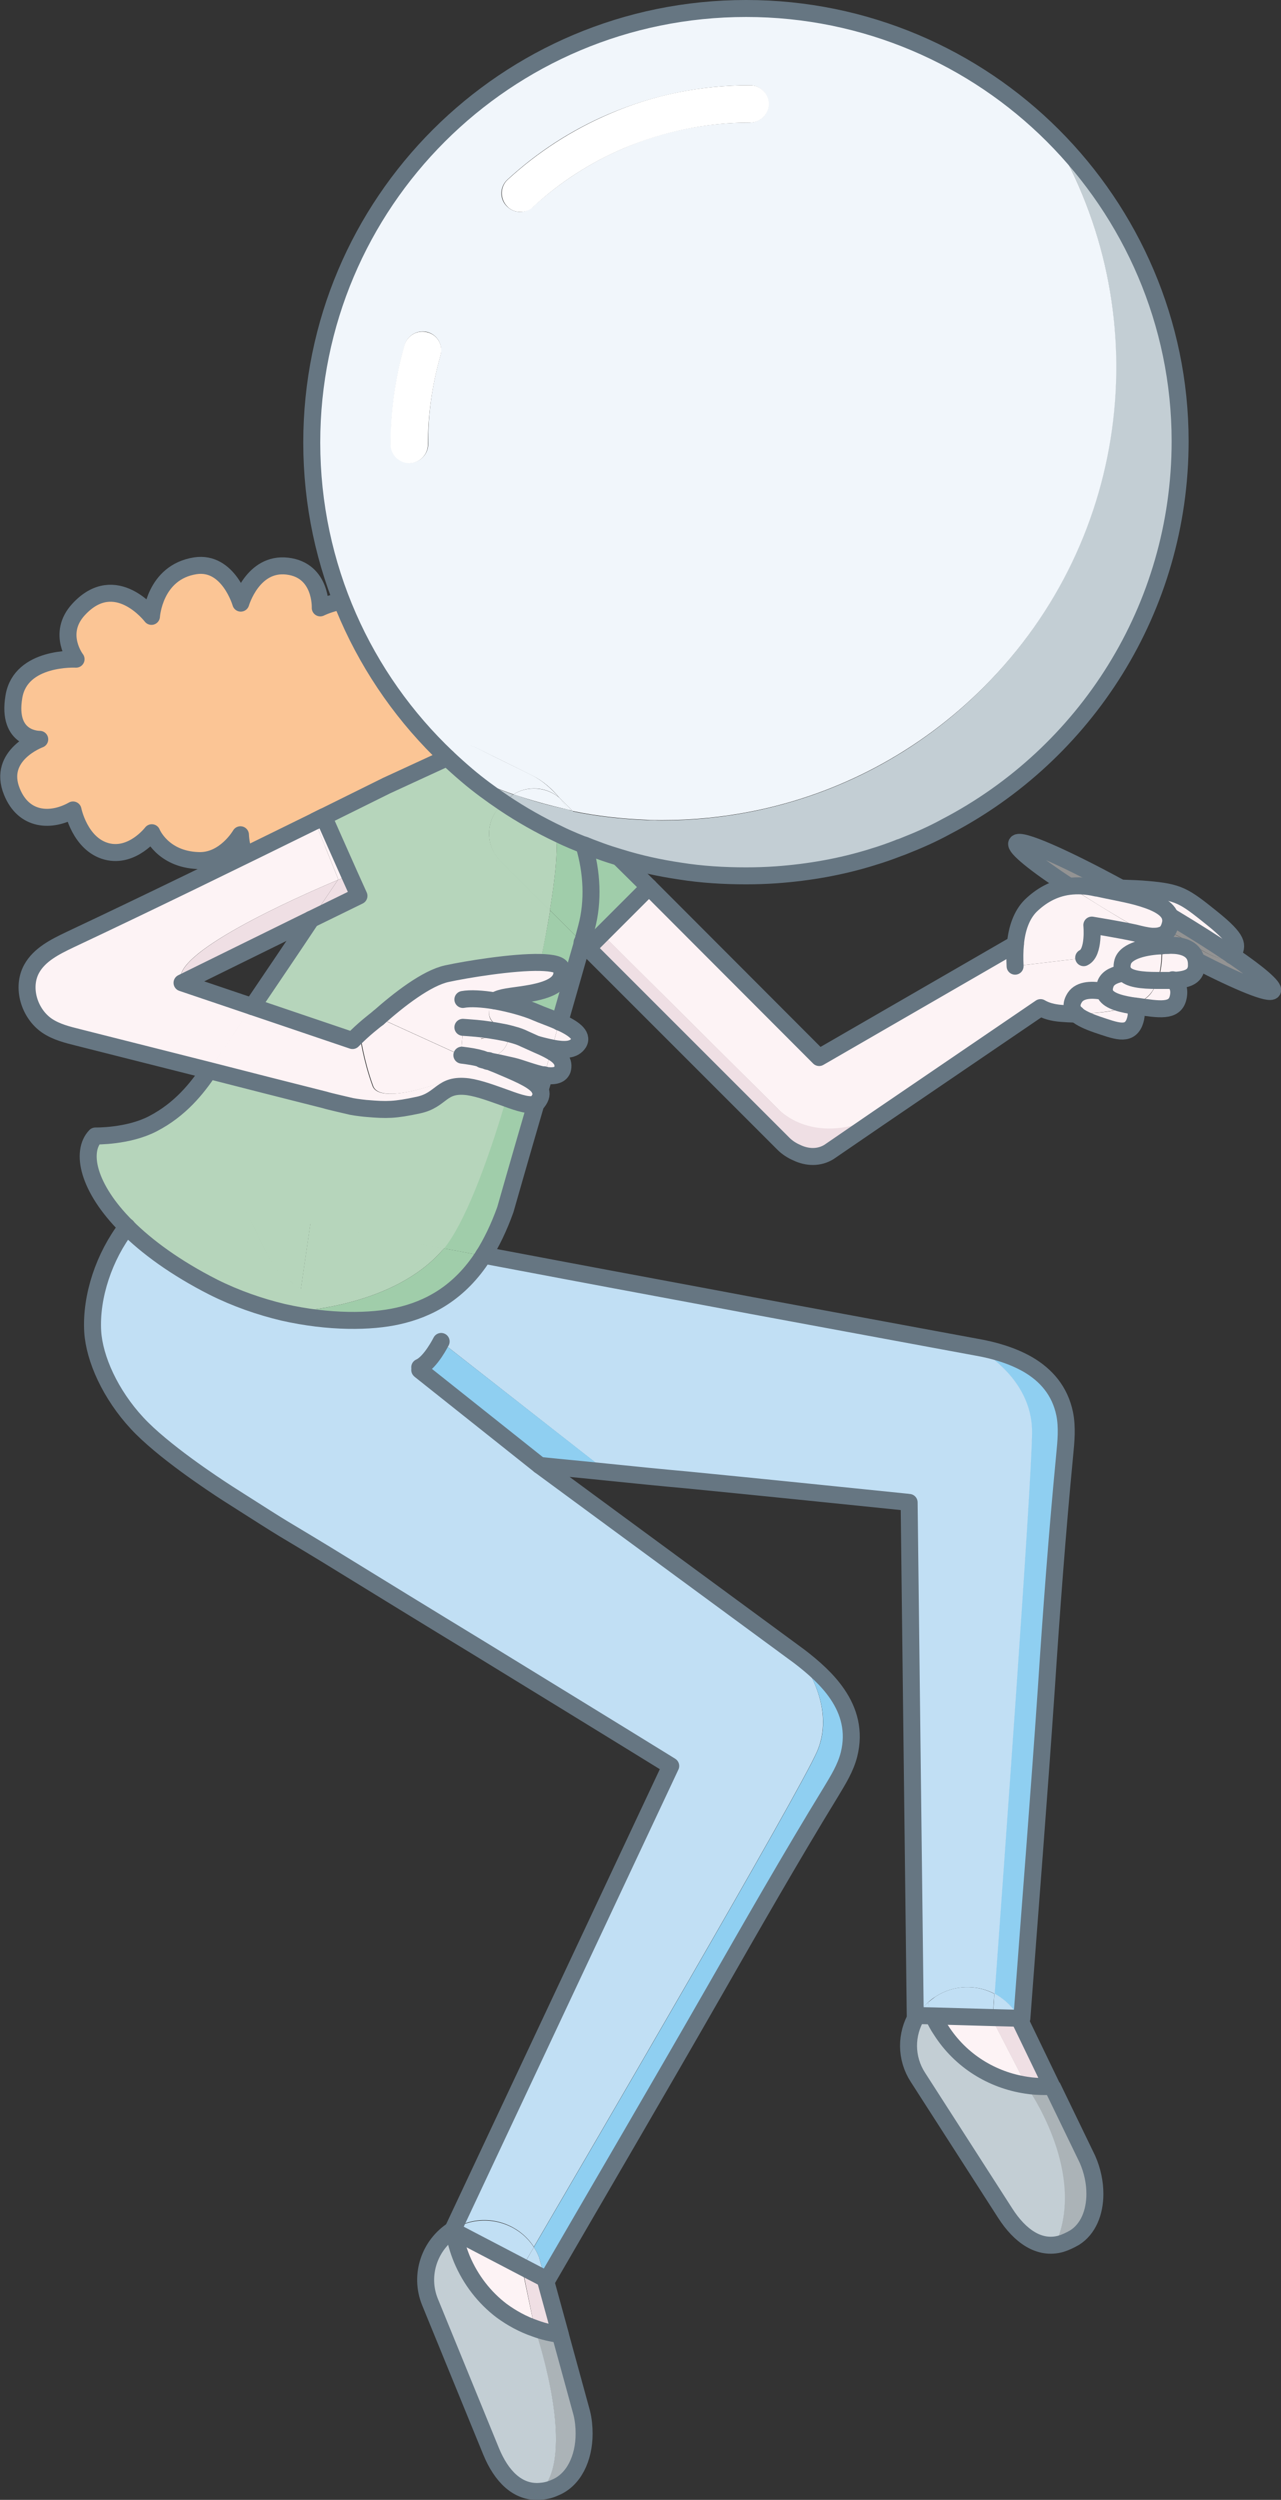 <?xml version="1.0" encoding="utf-8"?>
<!-- Generator: Adobe Illustrator 23.0.1, SVG Export Plug-In . SVG Version: 6.00 Build 0)  -->
<svg version="1.1" id="Layer_1" xmlns="http://www.w3.org/2000/svg" xmlns:xlink="http://www.w3.org/1999/xlink" x="0px" y="0px"
	 viewBox="0 0 377.2 736.1" style="enable-background:new 0 0 377.2 736.1;" xml:space="preserve">
<rect x="0" y="0" width="377.2" height="736.1" fill="#333333" stroke="none"/>
<style type="text/css">
	.st0{fill:#FBC595;stroke:#667682;stroke-width:5;stroke-linecap:round;stroke-linejoin:round;stroke-miterlimit:10;}
	.st1{fill:#939393;}
	.st2{fill:#FDF3F5;}
	.st3{fill:#C3CED4;}
	.st4{fill:#ABB3B7;}
	.st5{fill:#8FCFF1;}
	.st6{fill:#F1F6FB;}
	.st7{fill:#EFDFE4;}
	.st8{fill:#C1DFF4;}
	.st9{fill:#FFFFFF;}
	.st10{fill:#A0CDAA;}
	.st11{fill:#B6D5BB;}
	.st12{fill:none;stroke:#667682;stroke-width:5;stroke-miterlimit:10;}
	.st13{fill:none;stroke:#667682;stroke-width:5;stroke-linecap:round;stroke-linejoin:round;stroke-miterlimit:10;}
	.st14{fill:none;}
</style>
<g>
	<path class="st0" d="M136.6,242.7c-7.7,1.8-20.3-9.8-20.3-9.8s-1.5,14.3-8.1,16.3c-8.9,2.7-15.4-6-15.4-6s-0.8,10.8-11,13.6
		c-10.7,2.9-11-11-11-11s-4.6,8-12.5,7.6c-10.5-0.4-13.6-8.2-13.6-8.2s-5.7,7.5-13.3,5.5c-7.9-2.1-9.9-12.2-9.9-12.2
		c-6.4,3.6-14.5,3.3-18-5.4c-4.4-10.8,8.2-15.4,8.2-15.4s-9.8,0.3-7.6-12.6c2-11.9,18.3-11,18.3-11s-5.8-7.5,0.7-14.6
		c10.9-11.9,21.5,2,21.5,2s0.8-13,12.9-14.9c9.8-1.5,13.4,11,13.4,11s3.5-12.1,13.7-10.9c10.2,1.2,9.7,12.3,9.7,12.3
		s7.1-3.6,15.4-2.2c7.7,1.3,5.7,14.1,5.7,14.1s8-9.6,16.1-7.4c8.1,2.2,11.9,11.4,11.9,11.4L136.6,242.7z"/>
	<g>
		<path class="st1" d="M362.8,281.4c7.8,5.3,12.4,9.3,11.8,10.3c-0.8,1.3-9.9-2.4-22.5-8.9c-0.5-3.1-3.4-4.2-6.2-4.4
			c-0.5,0-1.2-0.1-2,0c-0.6-0.3-1.3-0.7-2-1.1c0-0.7-0.1-1.3-0.2-1.8c0.7-0.2,1.4-0.7,1.9-1.3c1.9,0.7,4.9,2.1,8.3,4.4
			C357.4,282.2,361.2,283.2,362.8,281.4z"/>
		<path class="st2" d="M356.8,270.3c8.1,6.5,7.6,8.1,6.3,10.6c-0.1,0.2-0.2,0.4-0.3,0.5c-5-3.4-11.3-7.4-18.3-11.6
			c-1-2.7-5.1-4.4-9.9-5.7c-1.6-0.9-3.1-1.7-4.6-2.5c3,0.1,5.7,0.2,7.8,0.4C347.2,262.7,348.7,263.8,356.8,270.3z"/>
		<path class="st1" d="M362.8,281.4c-1.6,1.9-5.4,0.8-10.8-2.8c-3.4-2.3-6.4-3.7-8.3-4.4c0.4-0.6,0.8-1.4,0.9-2.4
			c0.1-0.7,0.1-1.4-0.2-2C351.5,274,357.8,278,362.8,281.4z"/>
		<path class="st2" d="M352.2,282.8c0.1,0.5,0.1,1.1,0.1,1.7c-0.3,3.2-3,4-7,4.1c-1-0.9-2.4-1.4-3.7-1.7c0,0-0.1,0-0.1,0
			c0.7-2.9,0.8-6,0.7-8.5c0.7,0,1.3-0.1,1.9-0.1C346.8,280,349.6,281.5,352.2,282.8z"/>
		<path class="st2" d="M345.2,288.7c1.4,1.1,2.2,2.8,1.6,5.3c-1,4.3-5.7,3.4-12.1,2.5c-0.3,0-0.5-0.1-0.8-0.1
			c-0.1-0.1-0.1-0.2-0.2-0.4c2.4-1,4.4-2.2,5.5-3.9c0.7-1,1.2-2.1,1.6-3.3C342.4,288.7,343.9,288.7,345.2,288.7z"/>
		<path class="st2" d="M346,278.5c2.8,0.2,5.7,1.3,6.2,4.4c-2.6-1.4-5.4-2.8-8.2-4.4C344.7,278.4,345.4,278.4,346,278.5z"/>
		<path class="st2" d="M344.5,269.8c0.2,0.6,0.3,1.3,0.2,2c-0.2,1-0.5,1.8-0.9,2.4c-1.3-0.5-2.1-0.7-2.1-0.7s0.1,0.8,0.2,2
			c-0.8,0.3-1.7,0.3-2.6,0.3c-1.4-0.8-2.8-1.6-4.2-2.4c-7-4-13.4-7.9-18.8-11.5c2.2-0.2,4.5-0.4,6.9-0.4c3.5,0.8,7.7,1.5,11.5,2.5
			c1.4,0.8,2.9,1.7,4.4,2.5C340.9,267.6,342.7,268.7,344.5,269.8z"/>
		<path class="st2" d="M345.2,288.7c-1.3,0.1-2.8,0-4.4,0c0.2-0.6,0.3-1.1,0.5-1.7c0.1,0,0.1,0,0.1,0
			C342.9,287.3,344.2,287.8,345.2,288.7z"/>
		<path class="st2" d="M342,278.5c0.1,2.5,0,5.6-0.7,8.5c-2-0.4-6.6-1-10.4-0.5c-0.6-0.8-0.8-1.9-0.4-3.3
			C331.5,279.7,337.6,278.7,342,278.5z"/>
		<path class="st2" d="M342,277.3c0,0.4,0,0.7,0.1,1.1c-4.4,0.2-10.5,1.3-11.5,4.7c-0.4,1.5-0.2,2.5,0.4,3.3c-2.5,0.4-4.6,1.2-5.4,3
			c-0.4,1-0.5,1.8-0.4,2.5c-3.4-0.7-7.1-0.7-8.7,1.7c-1.3,2-1,3.6,0.4,4.9c-1.7,0-3.2-0.1-4.5-0.2c-2.7-0.2-4.6-0.8-6.1-1.7
			l-48,32.7l-0.1-0.1c-19.8,8.8-29.5-3-29.5-3l-50.1-49.8l-1.3-1.3l13.7-13.7l50.2,50.2L299,278c-0.2,2.1-0.2,4.3-0.1,6.5l20.1-2.4
			c3.2-1.5,2.4-9.6,2.4-9.6s8.5,1.4,12.6,2.3c1.6,0.4,3.5,0.9,5.2,1C340.1,276.3,341.1,276.8,342,277.3z"/>
		<path class="st1" d="M341.8,275.5c0.1,0.5,0.1,1.1,0.2,1.8c-0.9-0.5-1.8-1-2.8-1.5C340.2,275.8,341,275.8,341.8,275.5z"/>
		<path class="st2" d="M343.7,274.2c-0.5,0.7-1.1,1.1-1.9,1.3c-0.1-1.2-0.2-2-0.2-2S342.4,273.7,343.7,274.2z"/>
		<path class="st2" d="M341.3,287c-0.1,0.6-0.3,1.2-0.5,1.7c-0.1,0-0.2,0-0.2,0c-4.5,0-8.2-0.4-9.7-2.2
			C334.7,286,339.3,286.6,341.3,287z"/>
		<path class="st2" d="M340.6,288.7c0.1,0,0.2,0,0.2,0c-0.4,1.2-0.9,2.3-1.6,3.3c-1.2,1.7-3.1,3-5.5,3.9c-0.7-1-1.8-1.8-3-2.3
			c-1.1-0.4-3.2-1.2-5.6-1.7c-0.1-0.7,0-1.5,0.4-2.5c0.8-1.8,2.9-2.6,5.4-3C332.4,288.4,336.1,288.7,340.6,288.7z"/>
		<path class="st2" d="M344.5,269.8c-1.8-1.1-3.6-2.1-5.5-3.2c-1.5-0.9-3-1.7-4.4-2.5C339.4,265.3,343.5,267,344.5,269.8z"/>
		<path class="st3" d="M310,39.9c23.2,23.1,37.5,55.1,37.5,90.4c0,49.3-28,92.2-68.9,113.5c-4,2.1-8.2,4-12.4,5.7
			c-0.3,0.1-0.7,0.3-1,0.4c-0.2,0.1-0.4,0.1-0.6,0.2c-2.3,0.9-5.1,1.8-7.5,2.6l-0.3,0.1c-9.1,2.7-18.5,4.5-28.3,5.2
			c-2.9,0.2-5.9,0.3-8.8,0.3c-6.6,0-13-0.5-19.4-1.4c-6.1-0.9-12-2.3-17.8-4l-14-14c7.2,1.5,14.6,2.3,21.9,2.6c1.5,0,3,0.1,4.4,0.1
			c9,0,18.1-0.9,27-2.7c24.8-5,48.5-17.1,67.7-36.4C333.6,158.3,340.4,91.1,310,39.9z"/>
		<path class="st2" d="M335,273.4c1.4,0.8,2.8,1.6,4.2,2.4c-1.7-0.1-3.6-0.6-5.2-1c-4.1-0.9-12.6-2.3-12.6-2.3s0.8,8.1-2.4,9.6
			l-20.1,2.4c-0.1-2.2-0.1-4.4,0.1-6.5l0.4-0.2c1.5-4,4.5-7.3,5.8-11.5c0.7-2.5,5.3-3.7,11.1-4.3C321.7,265.4,328.1,269.4,335,273.4
			z"/>
		<path class="st2" d="M334,296.3c0.7,1.2,0.9,2.8,0,4.8c-1.7,3.9-5.6,2.4-10.9,0.5c-2.6-0.9-4.9-1.9-6.2-3.1c5,0,11.4-0.5,16.3-2.4
			C333.5,296.2,333.7,296.3,334,296.3z"/>
		<path class="st2" d="M333.8,296c0.1,0.1,0.2,0.2,0.2,0.4c-0.3,0-0.5-0.1-0.8-0.1C333.4,296.1,333.6,296,333.8,296z"/>
		<path class="st2" d="M333.8,296c-0.2,0.1-0.4,0.2-0.6,0.2c-4.3-0.7-7.6-1.8-8-4.1c2.4,0.5,4.5,1.2,5.6,1.7
			C331.9,294.2,333,294.9,333.8,296z"/>
		<path class="st1" d="M330,261.5c1.5,0.8,3,1.7,4.6,2.5c-3.8-1-8-1.8-11.5-2.5C325.5,261.4,327.8,261.4,330,261.5z"/>
		<path class="st1" d="M330,261.5c-2.2-0.1-4.5-0.1-6.9,0c-0.1,0-0.1,0-0.2,0c-3-0.7-5.7-0.8-8.1-0.5c-9.9-6.5-16.1-11.5-15.4-12.7
			C300.3,246.7,313.3,252.4,330,261.5z"/>
		<path class="st2" d="M325.2,292c0.5,2.3,3.7,3.4,8,4.1c-4.9,1.8-11.3,2.4-16.3,2.4c-1.4-1.3-1.7-2.8-0.4-4.9
			C318,291.3,321.8,291.4,325.2,292z"/>
		<path class="st2" d="M322.9,261.5c0.1,0,0.1,0,0.2,0c-2.4,0.1-4.7,0.2-6.9,0.4c-0.5-0.3-1-0.6-1.4-0.9
			C317.2,260.7,319.9,260.8,322.9,261.5z"/>
		<path class="st4" d="M320.1,635.9c1.5,3.4,2.2,6.9,2.2,10.2c0,5.5-2,10.3-6,12.9c-1.3,0.9-2.7,1.5-4,1.8l-0.7-2.1
			c7.3-20.7-9.1-43.8-9.1-43.8l-0.4-0.9c1.8,0.3,3.7,0.4,5.5,0.4c0.7,0,1.4,0,2-0.1L320.1,635.9z"/>
		<path class="st2" d="M314.8,261c0.5,0.3,1,0.6,1.4,0.9c-5.7,0.6-10.3,1.9-11.1,4.3c-1.2,4.1-4.3,7.5-5.8,11.5L299,278
			c0.4-4.5,1.8-8.6,4.5-11.3C306.4,263.9,310.1,261.6,314.8,261z"/>
		<path class="st5" d="M313.4,416.5c0.8,4,0.4,8.2,0,12.2c-2.2,22.9-3.8,45.8-5.4,68.7c-2.2,32.4-4.8,64.7-7.2,97.1l-0.7,0l-0.7-1.4
			c-1.7-2.6-4-4.6-6.6-6c2.3-31.8,11-151.3,11-165.5c0-16.4-16.3-24.7-16.3-24.7c5.2,1,10.6,2.5,15.1,5.1
			C307.9,405.1,312,409.7,313.4,416.5z"/>
		<path class="st3" d="M311.7,658.6l0.7,2.1c-6.4,1.8-12.1-2.3-16.4-9l-25.7-40c-3.7-5.7-3.5-12.8-0.3-18.2l4.8,0.1
			c0.7,1.4,1.4,2.8,2.3,4.1c5.8,9.1,15.1,14.7,25.1,16.2l0.4,0.9C302.6,614.9,319,637.9,311.7,658.6z"/>
		<path class="st6" d="M310,39.9c30.5,51.2,23.7,118.4-20.4,162.5c-19.2,19.2-42.9,31.4-67.7,36.4c-8.9,1.8-17.9,2.7-27,2.7
			c-1.5,0-3,0-4.4-0.1c-7.4-0.3-14.7-1.1-21.9-2.6l-3.2-3.2c-0.2-0.2-0.4-0.4-0.6-0.6c-2.3-2.8-5-5.1-8-6.6c0,0-13.1-6.5-13.2-6.5
			c-5.8-2.9-5.8-3.7-10.9,0.8l-0.9,0.4c-24.6-23.3-39.9-56.3-39.9-92.8C91.8,59.7,149,2.5,219.6,2.5C254.9,2.5,286.8,16.8,310,39.9z
			 M226.3,30.6c0-3-2.5-5.5-5.5-5.5c-14.4,0-28.4,2.9-41.6,8.5c-11,4.7-21,11.2-29.8,19.3c-2.2,2-2.4,5.5-0.3,7.7
			c1.1,1.2,2.6,1.8,4,1.8c1.3,0,2.6-0.5,3.7-1.4c7.9-7.2,16.9-13.1,26.7-17.3c11.8-5.1,24.4-7.6,37.3-7.6
			C223.9,36,226.3,33.6,226.3,30.6z M129.7,104.6c0.8-2.9-0.8-5.9-3.7-6.8c-2.9-0.8-5.9,0.8-6.8,3.7c-2.7,9.5-4.1,19.3-4.1,29.3
			c0,3,2.4,5.5,5.5,5.5c3,0,5.5-2.5,5.5-5.5C126,121.9,127.3,113.1,129.7,104.6z"/>
		<path class="st7" d="M300.1,594.5l9.6,19.9c-0.7,0-1.4,0.1-2,0.1c-1.9,0-3.7-0.1-5.5-0.4l-9.9-19.2c0,0,0-0.2,0-0.6L300.1,594.5z"
			/>
		<path class="st2" d="M292.3,594.8l9.9,19.2c-9.9-1.5-19.2-7.1-25.1-16.2c-0.9-1.3-1.6-2.7-2.3-4.1l17.5,0.5
			C292.3,594.6,292.3,594.8,292.3,594.8z"/>
		<path class="st8" d="M299.4,593l0.7,1.4l-7.8-0.2c0.1-1.1,0.3-3.5,0.5-7.2C295.4,588.4,297.7,590.4,299.4,593z"/>
		<path class="st8" d="M83.4,386.4c13.5,3.1,26,2.9,33.9,1.1c9-2,18.1-6.8,25.1-17.7c7.8,1.4,15.5,2.9,23.3,4.4
			c18.5,3.5,37,6.9,55.5,10.4c22.1,4.1,44.3,8.3,66.4,12.3c0,0,16.3,8.3,16.3,24.7c0,14.2-8.7,133.7-11,165.5
			c-5.3-2.8-12-2.7-17.4,0.8c-0.8,0.5-1.6,1.1-2.3,1.8c-1.3,1.2-2.3,2.5-3.2,3.9l-0.6,0l-1.8-151.1c-0.3,0-0.6-0.1-0.9-0.1
			c-21.4-2.2-42.8-4.3-64.3-6.5c-7.8-0.8-15.7-1.6-23.5-2.3l0-0.1l-50.4-39.5c0,0-1.6,6.8-4.3,8.9l-0.5,0.6l35.1,28
			c7.3,5.4,14.7,10.8,22,16.2c18.1,13.4,36.2,26.7,54.4,40c0,0,11.4,14,5.4,28c-5.3,12.2-67.8,119.2-83.4,145.9
			c-4.4-6.8-13.3-9.8-21.1-6.6c-0.9,0.4-1.8,0.8-2.6,1.3c0,0-0.1,0.1-0.1,0.1l64.1-136.5c-0.3-0.2-0.5-0.3-0.8-0.5
			c-18.3-11.3-36.7-22.6-55-33.8c-16.1-9.9-29.6-18.2-45.7-28c-16-9.8-7.9-4.6-28.9-17.9c-4.6-2.9-19.3-12.7-26.7-20.7
			c-7.9-8.5-12.6-19.1-13.1-27c-0.6-10.4,3.4-22.2,10.1-30.9c5.9,5.9,14.3,12.1,25.5,17.8C69.7,382.5,76.6,384.9,83.4,386.4z"/>
		<path class="st8" d="M292.8,587.1c-0.3,3.6-0.4,6.1-0.5,7.2l-17.5-0.5c-0.6-1.3-1.2-2.7-1.6-4.1c0.7-0.6,1.5-1.2,2.3-1.8
			C280.9,584.4,287.5,584.3,292.8,587.1z"/>
		<path class="st8" d="M274.8,593.7l-4.8-0.1c0.8-1.4,1.9-2.8,3.2-3.9C273.7,591,274.2,592.3,274.8,593.7z"/>
		<path class="st3" d="M257,252.6c2.4-0.7,5.2-1.7,7.5-2.6c-2.3,0.9-4.7,1.7-7,2.4C257.4,252.5,257.2,252.6,257,252.6z"/>
		<path class="st7" d="M258.3,329.3l-14.3,9.8c-2.9,1.8-6.4,1.7-9.5,0.2c-1.4-0.6-2.8-1.4-3.9-2.6l-57.6-57.6l4.2-4.2l1.3,1.3
			l50.1,49.8c0,0,9.7,11.9,29.5,3L258.3,329.3z"/>
		<path class="st5" d="M246.6,499c3.4,5.1,5.2,11,3.4,17.7c-1,4-3.2,7.5-5.3,11c-11.9,19.6-23.4,39.5-34.8,59.5
			c-16.1,28.2-32.5,56.1-48.8,84.2l-0.6-0.3l-1.8-6.5c-0.4-1-0.9-2-1.5-2.9c15.6-26.7,78.1-133.7,83.4-145.9c6.1-14-5.4-28-5.4-28
			C239.5,490.9,243.7,494.6,246.6,499z"/>
		<path class="st9" d="M220.9,25.1c3,0,5.5,2.5,5.5,5.5s-2.5,5.5-5.5,5.5c-12.9,0-25.5,2.6-37.3,7.6c-9.8,4.2-18.8,10-26.7,17.3
			c-1,1-2.4,1.4-3.7,1.4c-1.5,0-3-0.6-4-1.8c-2-2.2-1.9-5.7,0.3-7.7c8.8-8.1,18.9-14.6,29.8-19.3C192.4,27.9,206.4,25.1,220.9,25.1z
			"/>
		<path class="st10" d="M191.1,261.2L177.3,275l-4.2,4.2l-1.7-1.7c0.6-2.2,1-3.7,1.2-4.5c2.1-7.8,1.7-16.4-0.6-24l0.3,0.1
			c0.6,0.3,1.3,0.5,2,0.8c0.8,0.3,1.6,0.6,2.4,0.9c1.9,0.7,3.8,1.3,5.8,1.9L191.1,261.2z"/>
		<path class="st3" d="M168.5,238.7l14,14c-1.9-0.6-3.9-1.2-5.8-1.9c-0.8-0.3-1.6-0.6-2.4-0.9c-0.6-0.2-1.2-0.5-1.8-0.7l-0.2-0.1
			c-0.1,0-0.2-0.1-0.4-0.1c-1.1-3.8-2.8-7.4-4.8-10.6C167.7,238.6,168.1,238.6,168.5,238.7z"/>
		<path class="st5" d="M178.9,433.4L178.9,433.4c-6.7-0.6-13.4-1.2-20.1-1.9l-35.1-28l0.5-0.6c2.7-2.2,4.3-8.9,4.3-8.9L178.9,433.4z
			"/>
		<path class="st3" d="M172.6,249.2c0.6,0.2,1.2,0.5,1.8,0.7c-0.7-0.2-1.3-0.5-2-0.8L172.6,249.2z"/>
		<path class="st10" d="M172,249c2.3,7.7,2.8,16.2,0.6,24c-0.2,0.7-0.6,2.3-1.2,4.5l-9.5-9.5c1.6-9.6,2.3-17.1,1.9-20.6l0.8-1.7
			c1.4,0.7,2.8,1.3,4.2,1.9c0,0,0,0,0,0c0.2,0.1,0.3,0.1,0.5,0.2c0.3,0.1,2.1,0.9,2.5,1L172,249z"/>
		<path class="st11" d="M172.4,249.2L172,249c0,0,0,0,0,0C172.2,249.1,172.3,249.1,172.4,249.2z"/>
		<path class="st11" d="M172,249C172,249,172,249,172,249l-0.1,0c-0.4-0.1-2.1-0.9-2.5-1c-0.2-0.1-0.3-0.2-0.5-0.2
			c0.1,0,0.3,0.1,0.5,0.2c0.3,0.1,0.6,0.3,1,0.5c0.1,0,0.1,0.1,0.2,0.1C171.1,248.7,171.6,248.8,172,249z"/>
		<path class="st3" d="M172,249c-0.4-0.2-0.9-0.4-1.3-0.6c-0.1,0-0.1,0-0.2-0.1c-0.4-0.2-0.8-0.3-1-0.5c-0.3-0.1-0.5-0.2-0.5-0.2
			c0,0,0,0,0,0c-1.4-0.6-2.8-1.3-4.2-1.9c-5.7-2.7-11.2-5.8-16.4-9.3l0.9-0.9c0.6-0.6,1.3-1.1,2-1.6c5.3,1.9,10.6,3.4,16.1,4.5
			C169.3,241.6,170.9,245.2,172,249z"/>
		<path class="st4" d="M171.3,710.5c0.5,2.1,0.7,4.1,0.7,6.1c0,7.2-3.1,13.6-8.6,15.9c-1.5,0.6-3,1-4.4,1.1
			c10.8-10.3-0.4-44.3-1.6-47.9c2.4,0.9,5,1.5,7.5,1.8L171.3,710.5z"/>
		<path class="st10" d="M162,268.1l9.5,9.5c-1.5,5.1-3.9,13.7-6.7,23.4c-2.4-1.1-5.1-2.1-6.9-2.8c-2.7-1.2-7.6-2.6-12.2-3.4
			c1.8-1.2,4.9-1.3,9.2-2c6.9-1.1,11.2-3,10.5-7.3c-0.2-1.3-2.7-1.9-6.3-2l0-0.2C160.2,277.8,161.2,272.7,162,268.1z"/>
		<path class="st2" d="M164.7,300.9c3.8,1.7,7.1,3.8,5.7,6.2c-1.4,2.2-4.2,2.2-7.9,1.5C163.3,306,164,303.4,164.7,300.9z"/>
		<path class="st6" d="M165.3,235.5l3.2,3.2c-0.4-0.1-0.9-0.2-1.3-0.3c-0.8-1.2-1.6-2.4-2.6-3.5
			C164.9,235.1,165.1,235.3,165.3,235.5z"/>
		<path class="st2" d="M162.3,309.5c2.5,1.4,4,3,3.3,5.4c-0.7,1.8-2.8,2-5.3,1.6C161,314.1,161.6,311.8,162.3,309.5z"/>
		<path class="st2" d="M165.4,285.4c0.7,4.3-3.6,6.2-10.5,7.3c-4.3,0.7-7.4,0.8-9.2,2c-3.6-0.6-7.1-0.9-9.3-0.4l3.9,8.5
			c-2.3-0.2-3.9-0.3-3.9-0.3l-0.7,8.2l-24.1-11c0,0-0.1,0.1-0.2,0.2c6.2-5.5,14.3-11.8,20.3-13.1c5.5-1.2,19.4-3.5,27.5-3.3
			C162.7,283.5,165.2,284.1,165.4,285.4z"/>
		<path class="st6" d="M164.7,234.9c0.9,1.1,1.8,2.3,2.6,3.5c-5.4-1.2-10.8-2.7-16.1-4.5C155.3,231.3,160.9,231.7,164.7,234.9z"/>
		<path class="st7" d="M160.5,671.1l4.5,16.4c-2.6-0.3-5.1-0.9-7.5-1.8c-0.1-0.2-0.1-0.3-0.1-0.3l-3.6-17.6c0,0,0-0.1,0.1-0.2
			L160.5,671.1z"/>
		<path class="st11" d="M164.6,245.8l-0.8,1.7c0.4,3.5-0.3,11-1.9,20.6l-14.6-14.6c-4.4-4.4-4.4-11.7,0-16.1l0.9-0.9
			C153.5,239.9,158.9,243.1,164.6,245.8z"/>
		<path class="st2" d="M164.7,300.9c-0.7,2.5-1.4,5.1-2.2,7.7c-1.3-0.3-2.7-0.6-4.1-1c-1.3-0.6-2.7-1.1-4-1.8
			c-1.6-0.7-3.5-1.3-5.6-1.8c-1.6-1.7-4.8-2.9-4.8-5.8c0-1.8,0.6-2.9,1.7-3.6c4.6,0.8,9.5,2.2,12.2,3.4
			C159.6,298.9,162.3,299.8,164.7,300.9z"/>
		<path class="st11" d="M162.5,308.6c-0.1,0.3-0.2,0.6-0.2,0.9c-1.1-0.6-2.5-1.2-3.9-1.9C159.9,308,161.3,308.4,162.5,308.6z"/>
		<path class="st11" d="M147.4,253.5l14.6,14.6c-0.8,4.6-1.7,9.7-2.9,15.2l0,0.2c-8.2-0.2-22,2.1-27.5,3.3
			c-6,1.3-14.1,7.6-20.3,13.1c0,0,0,0,0,0c-0.9,0.7-4.2,3.2-7.5,6.6l-29.5-10c5.8-8.6,11.6-17.1,17.3-25.7l14.1-6.9l-2.8-6.2
			l-7.6-17.1c-0.8,0.4-1.6,0.8-2.4,1.2c7-3.5,14-6.9,21-10.4l17.8-8.2c1.9,1.8,3.8,3.5,5.8,5.2c3.4,2.9,7.1,5.6,10.8,8.1l-0.9,0.9
			C142.9,241.8,142.9,249,147.4,253.5z"/>
		<path class="st8" d="M158.7,664.6l1.8,6.5l-6.7-3.5c0.3-0.6,1.5-2.6,3.4-5.9C157.8,662.6,158.3,663.6,158.7,664.6z"/>
		<path class="st2" d="M162.3,309.5c-0.7,2.3-1.3,4.6-2,7c-3.2-0.6-7.1-2.2-9.3-2.7c-1.7-0.4-4.4-1-7.1-1.5c2.3-1.4,4-2.7,4.7-3.7
			c0.8-1.2,1.1-2.1,1-2.9c3,0.4,6.1,1.2,8.8,2C159.8,308.2,161.2,308.8,162.3,309.5z"/>
		<path class="st11" d="M160.3,316.5c-0.4,1.5-0.8,3-1.3,4.4c-1.1-2.3-5.3-4.2-11-6.6c-1.8-0.8-3.2-1.3-4.4-1.8
			c0.1-0.1,0.2-0.1,0.4-0.2c2.7,0.5,5.4,1.1,7.1,1.5C153.2,314.3,157.1,315.9,160.3,316.5z"/>
		<path class="st3" d="M157.5,685.7c1.2,3.6,12.3,37.6,1.6,47.9c-6.5,0.5-11.4-4.6-14.4-11.8l-18-44c-3.2-7.9-0.2-16.8,6.8-21.2
			l-0.1,0.3l0.4,0.2c0.4,2.8,1.2,5.5,2.3,8.2c2.6,6.2,6.7,11.4,11.7,15.2C150.6,682.7,154,684.4,157.5,685.7z"/>
		<path class="st2" d="M159,320.9c0.6,1.1,0.4,2.3-0.7,3.7c-0.1,0.2-0.3,0.3-0.5,0.4C158.2,323.7,158.6,322.3,159,320.9z"/>
		<path class="st2" d="M159,320.9c-0.4,1.4-0.8,2.8-1.2,4.1c-1.5,1-4.9-0.1-8.7-1.5c-3.6-1.3-7.7-3-11.3-3.4c-8-1-7.6,3.9-14.6,5.4
			c-7,1.5-9.3,1.5-15.2,1c-0.2,0-3-0.3-4.5-0.6c-1.2-0.3-6.5-1.5-7.8-1.9c-12.3-3.1-23.3-5.9-34.2-8.7c0.4-0.6,0.8-1.2,1.1-1.7
			c3.8-5.7,7.7-11.4,11.5-17.1l29.5,10c3.2-3.5,6.5-5.9,7.5-6.6c-2,1.8-3.8,3.4-5.2,4.8c0,0,1,7.5,3.8,15.1
			c2.3,6.1,23.5-1.3,33.7-7.3c1.2,0.4,2.6,1,4.4,1.8C153.7,316.7,157.9,318.6,159,320.9z"/>
		<path class="st6" d="M164.7,234.9c-3.8-3.3-9.4-3.6-13.5-1c-4.6-1.6-9.2-3.5-13.7-5.7c-2-1.7-3.9-3.4-5.8-5.2l0.9-0.4
			c5.1-4.5,5.1-3.7,10.9-0.8c0,0,13.2,6.5,13.2,6.5C159.6,229.8,162.3,232.1,164.7,234.9z"/>
		<path class="st2" d="M157.4,685.4c0,0,0,0.1,0.1,0.3c-3.5-1.2-6.8-3-9.8-5.2c-5.1-3.8-9.2-8.9-11.7-15.2c-1.1-2.7-1.9-5.4-2.3-8.2
			l20.1,10.5c-0.1,0.1-0.1,0.2-0.1,0.2L157.4,685.4z"/>
		<path class="st10" d="M149.1,323.5c3.8,1.4,7.2,2.5,8.7,1.5c-4.9,16.8-9,31.2-9,31.2c-1.9,5.3-4.1,9.8-6.5,13.6
			c-3.9-0.7-7.8-1.5-11.7-2.2c6-7.4,12.5-24.2,18.1-43.2L149.1,323.5z"/>
		<path class="st2" d="M154.4,305.8c1.3,0.6,2.7,1.2,4,1.8c-2.8-0.7-5.8-1.5-8.8-2c-0.1-0.6-0.4-1.1-0.8-1.6
			C150.8,304.5,152.8,305.1,154.4,305.8z"/>
		<path class="st8" d="M157.2,661.7c-1.9,3.2-3.1,5.3-3.4,5.9L133.7,657c0-0.2-0.1-0.4-0.1-0.6c0.8-0.5,1.7-1,2.6-1.3
			C143.9,652,152.8,654.9,157.2,661.7z"/>
		<path class="st3" d="M151.2,234c-0.7,0.4-1.4,1-2,1.6l-0.9,0.9c-3.7-2.5-7.4-5.3-10.8-8.1C142,230.5,146.5,232.3,151.2,234z"/>
		<path class="st2" d="M149.6,305.7c0.1,0.8-0.2,1.7-1,2.9c-0.7,1-2.4,2.3-4.7,3.7c-0.7-0.1-1.4-0.2-2-0.4c-2.1-0.6-3.6-0.8-5.9-1.1
			l-0.3-0.1l0.7-8.2c0,0,1.6,0.1,3.9,0.3l1.4,3.1C144.1,305.2,146.9,305.3,149.6,305.7z"/>
		<path class="st11" d="M149.1,323.5l-0.3,1c-5.6,18.9-12.1,35.8-18.1,43.2c-4.3-0.8-8.7-1.6-13-2.4c-8.4-1.6-16.9-3.2-25.3-4.7
			c-0.3-0.1-0.7-0.1-1-0.2l-2.8,19.3c-1.7-1.3-3.4-2.6-5.2-3.8c-5.8-4.3-10.8-24.5-17.8-26.5c-10.9-3-21.1,2.7-28.2,12
			c-11.5-11.5-13.6-22.1-9.2-26.7c0,0,9.6,0.2,16.9-3.6c8.1-4.2,13-10.4,16.5-15.6c10.9,2.8,21.9,5.6,34.2,8.7
			c1.2,0.4,6.6,1.6,7.8,1.9c1.5,0.3,4.3,0.6,4.5,0.6c5.9,0.5,8.2,0.5,15.2-1c7-1.5,6.6-6.4,14.6-5.4
			C141.4,320.5,145.5,322.2,149.1,323.5z"/>
		<path class="st2" d="M148.8,304.1c0.4,0.5,0.7,1,0.8,1.6c-2.7-0.4-5.4-0.4-8,0.1l-1.4-3.1C142.6,303,145.8,303.4,148.8,304.1z"/>
		<path class="st2" d="M145.7,294.7c-1.1,0.7-1.6,1.8-1.7,3.6c-0.1,2.9,3.2,4.1,4.8,5.8c-3-0.7-6.2-1.1-8.6-1.3l-3.9-8.5
			C138.5,293.8,142,294.1,145.7,294.7z"/>
		<path class="st2" d="M143.9,312.3c-0.1,0.1-0.2,0.1-0.4,0.2c-0.6-0.2-1.2-0.4-1.7-0.6C142.5,312,143.2,312.1,143.9,312.3z"/>
		<path class="st10" d="M130.7,367.6c3.9,0.7,7.8,1.5,11.7,2.2c-7,10.9-16.1,15.7-25.1,17.7c-7.9,1.8-20.3,2-33.9-1.1
			c5.7-0.2,32.6-2,46.8-18.2C130.3,368,130.5,367.8,130.7,367.6z"/>
		<path class="st2" d="M141.9,311.9c0.5,0.2,1.1,0.3,1.7,0.6c-10.2,6-31.4,13.4-33.7,7.3c-2.8-7.6-3.8-15.1-3.8-15.1
			c1.5-1.4,3.2-3.1,5.2-4.8c0,0,0,0,0,0c0.2-0.1,0.2-0.2,0.2-0.2l24.1,11l-0.1,0.7C136.5,311.1,139,311.4,141.9,311.9z"/>
		<path class="st2" d="M135.9,310.8c2.3,0.3,3.8,0.5,5.9,1.1c-2.9-0.5-5.4-0.8-6.3-0.6l0.1-0.7L135.9,310.8z"/>
		<path class="st8" d="M133.6,656.5c0,0.2,0.1,0.4,0.1,0.6l-0.4-0.2l0.1-0.3C133.5,656.5,133.5,656.5,133.6,656.5z"/>
		<path class="st11" d="M130.7,367.6c-0.2,0.2-0.3,0.4-0.5,0.6c-14.2,16.2-41.1,18-46.8,18.2c-6.7-1.6-13.7-4-20.5-7.4
			c-11.2-5.7-19.6-11.9-25.5-17.8c7.1-9.2,17.3-15,28.2-12c7,1.9,12,22.2,17.8,26.5c1.7,1.3,3.5,2.6,5.2,3.8l2.8-19.3
			c0.3,0.1,0.7,0.1,1,0.2c8.4,1.6,16.9,3.2,25.3,4.7C122,366,126.3,366.8,130.7,367.6z"/>
		<path class="st9" d="M126,97.9c2.9,0.8,4.6,3.9,3.7,6.8c-2.4,8.5-3.7,17.3-3.7,26.2c0,3-2.5,5.5-5.5,5.5c-3,0-5.5-2.5-5.5-5.5
			c0-9.9,1.4-19.8,4.1-29.3C120,98.7,123,97,126,97.9z"/>
		<path class="st7" d="M102.9,257.7l2.8,6.2l-14.1,6.9c2.6-3.9,5.3-7.8,7.9-11.7c2-0.8,3.2-1.3,3.2-1.3L102.9,257.7z"/>
		<path class="st2" d="M102.9,257.7l-0.2,0.1c0,0-1.2,0.5-3.2,1.3c0-0.1,0.1-0.1,0.1-0.2l-6.9-17.1c0.1,0,0.1-0.1,0.2-0.1
			c0.8-0.4,1.6-0.8,2.4-1.2L102.9,257.7z"/>
		<path class="st2" d="M92.7,241.8l6.9,17.1c0,0.1-0.1,0.1-0.1,0.2c-11.7,4.9-51,22.3-45.9,30.3l20.7,7c-3.8,5.7-7.7,11.4-11.5,17.1
			c-0.4,0.6-0.7,1.1-1.1,1.7c-12.3-3.2-24.5-6.3-38.4-9.7c-3.2-0.8-6.6-1.6-9.3-3.5c-5.3-3.5-7.6-11.1-4.5-16.7
			c2.3-4.2,7-6.5,11.3-8.6C44.7,265.3,68.7,253.6,92.7,241.8z"/>
		<path class="st7" d="M99.5,259.1c-2.6,3.9-5.3,7.8-7.9,11.7l-38,18.7C48.5,281.4,87.8,264,99.5,259.1z"/>
	</g>
	<path class="st12" d="M133.4,656.6c-6.9,4.4-10,13.3-6.8,21.2l18,44c3,7.3,7.8,12.3,14.4,11.8c1.4-0.1,2.9-0.4,4.4-1.1
		c5.5-2.2,8.6-8.6,8.6-15.9c0-2-0.2-4.1-0.7-6.1l-6.3-23"/>
	<path class="st13" d="M133.7,657c0.4,2.8,1.2,5.5,2.3,8.2c2.6,6.2,6.7,11.4,11.7,15.2c3,2.2,6.3,4,9.8,5.2c2.4,0.9,5,1.5,7.5,1.8
		l-4.5-16.4"/>
	<path class="st12" d="M270,593.5c-3.3,5.5-3.4,12.5,0.3,18.2l25.7,40c4.3,6.7,10,10.8,16.4,9c1.3-0.4,2.6-1,4-1.8
		c4-2.5,6-7.4,6-12.9c0-3.3-0.7-6.8-2.2-10.2l-10.4-21.5"/>
	<path class="st13" d="M274.8,593.7c0.7,1.4,1.4,2.8,2.3,4.1c5.8,9.1,15.1,14.7,25.1,16.2c1.8,0.3,3.7,0.4,5.5,0.4
		c0.7,0,1.4,0,2-0.1l-9.6-19.9"/>
	<path class="st13" d="M37.4,361.2c-6.7,8.7-10.7,20.5-10.1,30.9c0.5,8,5.2,18.5,13.1,27c7.4,8,22.2,17.8,26.7,20.7
		c21,13.4,12.8,8.1,28.9,17.9c16.1,9.9,29.6,18.2,45.7,28c18.4,11.3,36.7,22.5,55,33.8c0.3,0.2,0.5,0.3,0.8,0.5l-64.1,136.5
		l-0.1,0.3l0.4,0.2l20.1,10.5l6.7,3.5l0.6,0.3c16.3-28.1,32.7-56.1,48.8-84.2c11.4-19.9,22.8-39.9,34.8-59.5c2.1-3.5,4.3-7,5.3-11
		c1.7-6.8,0-12.7-3.4-17.7c-2.9-4.3-7.1-8-11.3-11.2c-18.1-13.3-36.3-26.7-54.4-40c-7.3-5.4-14.7-10.8-22-16.2
		c6.7,0.7,13.4,1.3,20.1,2c7.8,0.8,15.7,1.6,23.5,2.3c21.4,2.1,42.8,4.3,64.3,6.5c0.3,0,0.6,0.1,0.9,0.1l1.8,151.1l0.6,0l4.8,0.1
		l17.5,0.5l7.8,0.2l0.7,0c2.4-32.4,5-64.7,7.2-97.1c1.5-22.9,3.2-45.8,5.4-68.7c0.4-4.1,0.8-8.2,0-12.2c-1.4-6.8-5.5-11.4-10.8-14.5
		c-4.5-2.6-9.9-4.2-15.1-5.1c-22.1-4.1-44.3-8.2-66.4-12.3c-18.5-3.5-37-6.9-55.5-10.4c-7.8-1.5-15.5-2.9-23.3-4.4"/>
	<polyline class="st13" points="158.9,431.5 123.7,403.5 123.6,403.4 	"/>
	<path class="st14" d="M124.2,402.9c2.7-2.2,4.3-8.9,4.3-8.9l50.4,39.5"/>
	<path class="st13" d="M342,278.5c0-0.4,0-0.8-0.1-1.1"/>
	<path class="st13" d="M173.1,279.2l57.6,57.6c1.1,1.1,2.5,2,3.9,2.6c3.1,1.5,6.6,1.6,9.5-0.2l14.3-9.8l48-32.7
		c1.5,0.9,3.5,1.5,6.1,1.7c1.2,0.1,2.8,0.2,4.5,0.2"/>
	<polyline class="st13" points="299,278 241.2,311.4 191.1,261.2 	"/>
	<path class="st13" d="M362.8,281.4c0.1-0.2,0.2-0.3,0.3-0.5c1.3-2.5,1.8-4.1-6.3-10.6c-8.1-6.5-9.6-7.6-19-8.4
		c-2.1-0.2-4.8-0.3-7.8-0.4"/>
	<polyline class="st13" points="171.4,277.5 173.1,279.2 177.3,275 191.1,261.2 182.5,252.7 	"/>
	<path class="st13" d="M92.9,241.7c7-3.5,14-6.9,21-10.4l17.8-8.2"/>
	<path class="st13" d="M74.3,296.4c5.8-8.6,11.6-17.1,17.3-25.7"/>
	<path class="st13" d="M157.8,325c-4.9,16.8-9,31.2-9,31.2c-1.9,5.3-4.1,9.8-6.5,13.6c-7,10.9-16.1,15.7-25.1,17.7
		c-7.9,1.8-20.3,2-33.9-1.1c-6.7-1.6-13.7-4-20.5-7.4c-11.2-5.7-19.6-11.9-25.5-17.8c-11.5-11.5-13.6-22.1-9.2-26.7
		c0,0,9.6,0.2,16.9-3.6c8.1-4.2,13-10.4,16.5-15.6"/>
	<path class="st13" d="M160.3,316.5c-0.4,1.5-0.8,3-1.3,4.4"/>
	<path class="st13" d="M162.5,308.6c-0.1,0.3-0.2,0.6-0.2,0.9"/>
	<path class="st13" d="M172,249C172,249,172,249,172,249c2.3,7.7,2.8,16.3,0.7,24.1c-0.2,0.7-0.6,2.3-1.2,4.5
		c-1.5,5.1-3.9,13.7-6.7,23.4"/>
	<path class="st12" d="M334.6,264c-1.6-0.9-3.1-1.7-4.6-2.5c-16.7-9.1-29.7-14.8-30.6-13.2c-0.7,1.2,5.5,6.2,15.4,12.7"/>
	<path class="st12" d="M352.2,282.8c12.6,6.5,21.7,10.2,22.5,8.9c0.6-1-4-5-11.8-10.3c-5-3.4-11.3-7.4-18.3-11.6"/>
	<path class="st12" d="M339.2,275.8c0.9,0.5,1.9,1,2.8,1.5c0.7,0.4,1.3,0.7,2,1.1"/>
	<path class="st13" d="M298.9,284.5c-0.1-2.2-0.1-4.4,0.1-6.5c0.4-4.5,1.8-8.6,4.5-11.3c2.9-2.8,6.6-5.1,11.3-5.7
		c2.4-0.3,5.1-0.2,8.1,0.5c0.1,0,0.1,0,0.2,0c3.5,0.8,7.7,1.5,11.5,2.5c4.8,1.3,8.9,3,9.9,5.7c0.2,0.6,0.3,1.3,0.2,2
		c-0.2,1-0.5,1.8-0.9,2.4c-0.5,0.7-1.1,1.1-1.9,1.3c-0.8,0.3-1.7,0.3-2.6,0.3c-1.7-0.1-3.6-0.6-5.2-1c-4.1-0.9-12.6-2.3-12.6-2.3
		s0.8,8.1-2.4,9.6"/>
	<path class="st13" d="M325.2,292c-3.4-0.7-7.1-0.7-8.7,1.7c-1.3,2-1,3.6,0.4,4.9c1.3,1.2,3.6,2.2,6.2,3.1c5.4,1.8,9.2,3.4,10.9-0.5
		c0.8-2,0.7-3.5,0-4.8"/>
	<path class="st13" d="M331,286.5c-2.5,0.4-4.6,1.2-5.4,3c-0.4,1-0.5,1.8-0.4,2.5c0.5,2.3,3.7,3.4,8,4.1c0.3,0,0.5,0.1,0.8,0.1
		c0.3,0,0.5,0.1,0.8,0.1c6.4,0.9,11.1,1.8,12.1-2.5c0.6-2.5-0.2-4.1-1.6-5.3"/>
	<path class="st13" d="M143.9,312.3c-0.1,0.1-0.2,0.1-0.4,0.2"/>
	<path class="st13" d="M111.3,299.8c6.2-5.5,14.3-11.8,20.3-13.1c5.5-1.2,19.4-3.5,27.5-3.3c3.6,0.1,6.1,0.6,6.3,2
		c0.7,4.3-3.6,6.2-10.5,7.3c-4.3,0.7-7.4,0.8-9.2,2"/>
	<path class="st13" d="M136.3,294.3c2.2-0.4,5.7-0.2,9.3,0.4c4.6,0.8,9.5,2.2,12.2,3.4c1.8,0.8,4.5,1.7,6.9,2.8
		c3.8,1.7,7.1,3.8,5.7,6.2c-1.4,2.2-4.2,2.2-7.9,1.5c-1.3-0.3-2.7-0.6-4.1-1"/>
	<path class="st13" d="M136.3,302.5c0,0,1.6,0.1,3.9,0.3c2.4,0.2,5.6,0.7,8.6,1.3c2.1,0.5,4,1,5.6,1.8c1.3,0.6,2.7,1.2,4,1.8
		c1.4,0.6,2.7,1.2,3.9,1.9c2.5,1.4,4,3,3.3,5.4c-0.7,1.8-2.8,2-5.3,1.6c-3.2-0.6-7.1-2.2-9.3-2.7c-1.7-0.4-4.4-1-7.1-1.5
		c-0.7-0.1-1.4-0.2-2-0.4"/>
	<path class="st13" d="M111.5,299.6c0,0-0.1,0.1-0.2,0.2c0,0,0,0,0,0c-0.9,0.7-4.2,3.2-7.5,6.6l-29.5-10l-20.7-7l38-18.7l14.1-6.9
		l-2.8-6.2l-7.6-17.1c-0.8,0.4-1.6,0.8-2.4,1.2c-0.1,0-0.1,0.1-0.2,0.1c-24,11.8-47.9,23.5-72.1,34.9c-4.4,2.1-9,4.4-11.3,8.6
		c-3,5.5-0.7,13.1,4.5,16.7c2.8,1.9,6.1,2.7,9.3,3.5c13.9,3.5,26.1,6.6,38.4,9.7c10.9,2.8,21.9,5.6,34.2,8.7
		c1.2,0.4,6.6,1.6,7.8,1.9c1.5,0.3,4.3,0.6,4.5,0.6c5.9,0.5,8.2,0.5,15.2-1c7-1.5,6.6-6.4,14.6-5.4c3.5,0.5,7.6,2.1,11.3,3.4
		c3.8,1.4,7.2,2.5,8.7,1.5c0.2-0.1,0.3-0.3,0.5-0.4c1.1-1.4,1.3-2.6,0.7-3.7c-1.1-2.3-5.3-4.2-11-6.6c-1.8-0.8-3.2-1.3-4.4-1.8
		c-0.6-0.2-1.2-0.4-1.7-0.6c-2.1-0.6-3.6-0.8-5.9-1.1"/>
	<path class="st13" d="M352.2,282.8c-0.5-3.1-3.4-4.2-6.2-4.4c-0.5,0-1.2-0.1-2,0c-0.6,0-1.2,0-1.9,0.1c-4.4,0.2-10.5,1.3-11.5,4.7
		c-0.4,1.5-0.2,2.5,0.4,3.3c1.4,1.8,5.2,2.2,9.7,2.2c0.1,0,0.2,0,0.2,0c1.6,0,3,0,4.4,0c4-0.2,6.7-0.9,7-4.1
		C352.3,283.9,352.3,283.3,352.2,282.8z"/>
	<path class="st12" d="M310,39.9c-23.1-23.1-55.1-37.4-90.3-37.4C149,2.5,91.8,59.7,91.8,130.3c0,36.5,15.3,69.5,39.9,92.8
		c1.9,1.8,3.8,3.5,5.8,5.2c3.4,2.9,7.1,5.6,10.8,8.1c5.2,3.5,10.7,6.6,16.4,9.3c1.4,0.7,2.8,1.3,4.2,1.9c0,0,0,0,0,0
		c0.2,0.1,0.3,0.1,0.5,0.2c0.3,0.1,2.1,0.9,2.5,1l0.1,0l0.3,0.1l0.2,0.1c0.6,0.2,1.2,0.5,1.8,0.7c0.8,0.3,1.6,0.6,2.4,0.9
		c1.9,0.7,3.8,1.3,5.8,1.9c5.8,1.8,11.7,3.1,17.8,4c6.3,1,12.8,1.4,19.4,1.4c3,0,5.9-0.1,8.8-0.3c9.8-0.7,19.3-2.4,28.3-5.2l0.3-0.1
		c2.4-0.7,5.2-1.7,7.5-2.6c0.2-0.1,0.4-0.2,0.6-0.2c0.3-0.1,0.7-0.3,1-0.4c4.3-1.7,8.4-3.5,12.4-5.7c40.9-21.3,68.9-64.1,68.9-113.5
		C347.5,95,333.1,63,310,39.9z"/>
	<path class="st14" d="M102.6,257.8c0,0-1.2,0.5-3.2,1.3c-11.7,4.9-51,22.3-45.9,30.3"/>
	<path class="st14" d="M178.6,276.3l50.1,49.8c0,0,9.7,11.9,29.5,3"/>
	<path class="st14" d="M148.8,324.5c-5.6,18.9-12.1,35.8-18.1,43.2c-0.2,0.2-0.3,0.4-0.5,0.6c-14.2,16.2-41.1,18-46.8,18.2
		c-0.7,0-1.1,0-1.1,0"/>
	<path class="st14" d="M163.9,247.4c0.4,3.5-0.3,11-1.9,20.6c-0.8,4.6-1.7,9.7-2.9,15.2"/>
	<path class="st14" d="M235.3,487.8c0,0,11.4,14,5.4,28c-5.3,12.2-67.8,119.2-83.4,145.9c-1.9,3.2-3.1,5.3-3.4,5.9
		c-0.1,0.1-0.1,0.2-0.1,0.2l3.6,17.6c0,0,0,0.1,0.1,0.3c1.2,3.6,12.3,37.6,1.6,47.9c-0.1,0.2-0.3,0.3-0.5,0.4"/>
	<path class="st14" d="M287.6,396.9c0,0,16.3,8.3,16.3,24.7c0,14.2-8.7,133.7-11,165.5c-0.3,3.6-0.4,6.1-0.5,7.2c0,0.4,0,0.6,0,0.6
		l9.9,19.2l0.4,0.9c0,0,16.4,23.1,9.1,43.8"/>
	<path class="st13" d="M123.6,402.6c3.2-1.4,6.3-7.6,6.3-7.6"/>
</g>
</svg>
